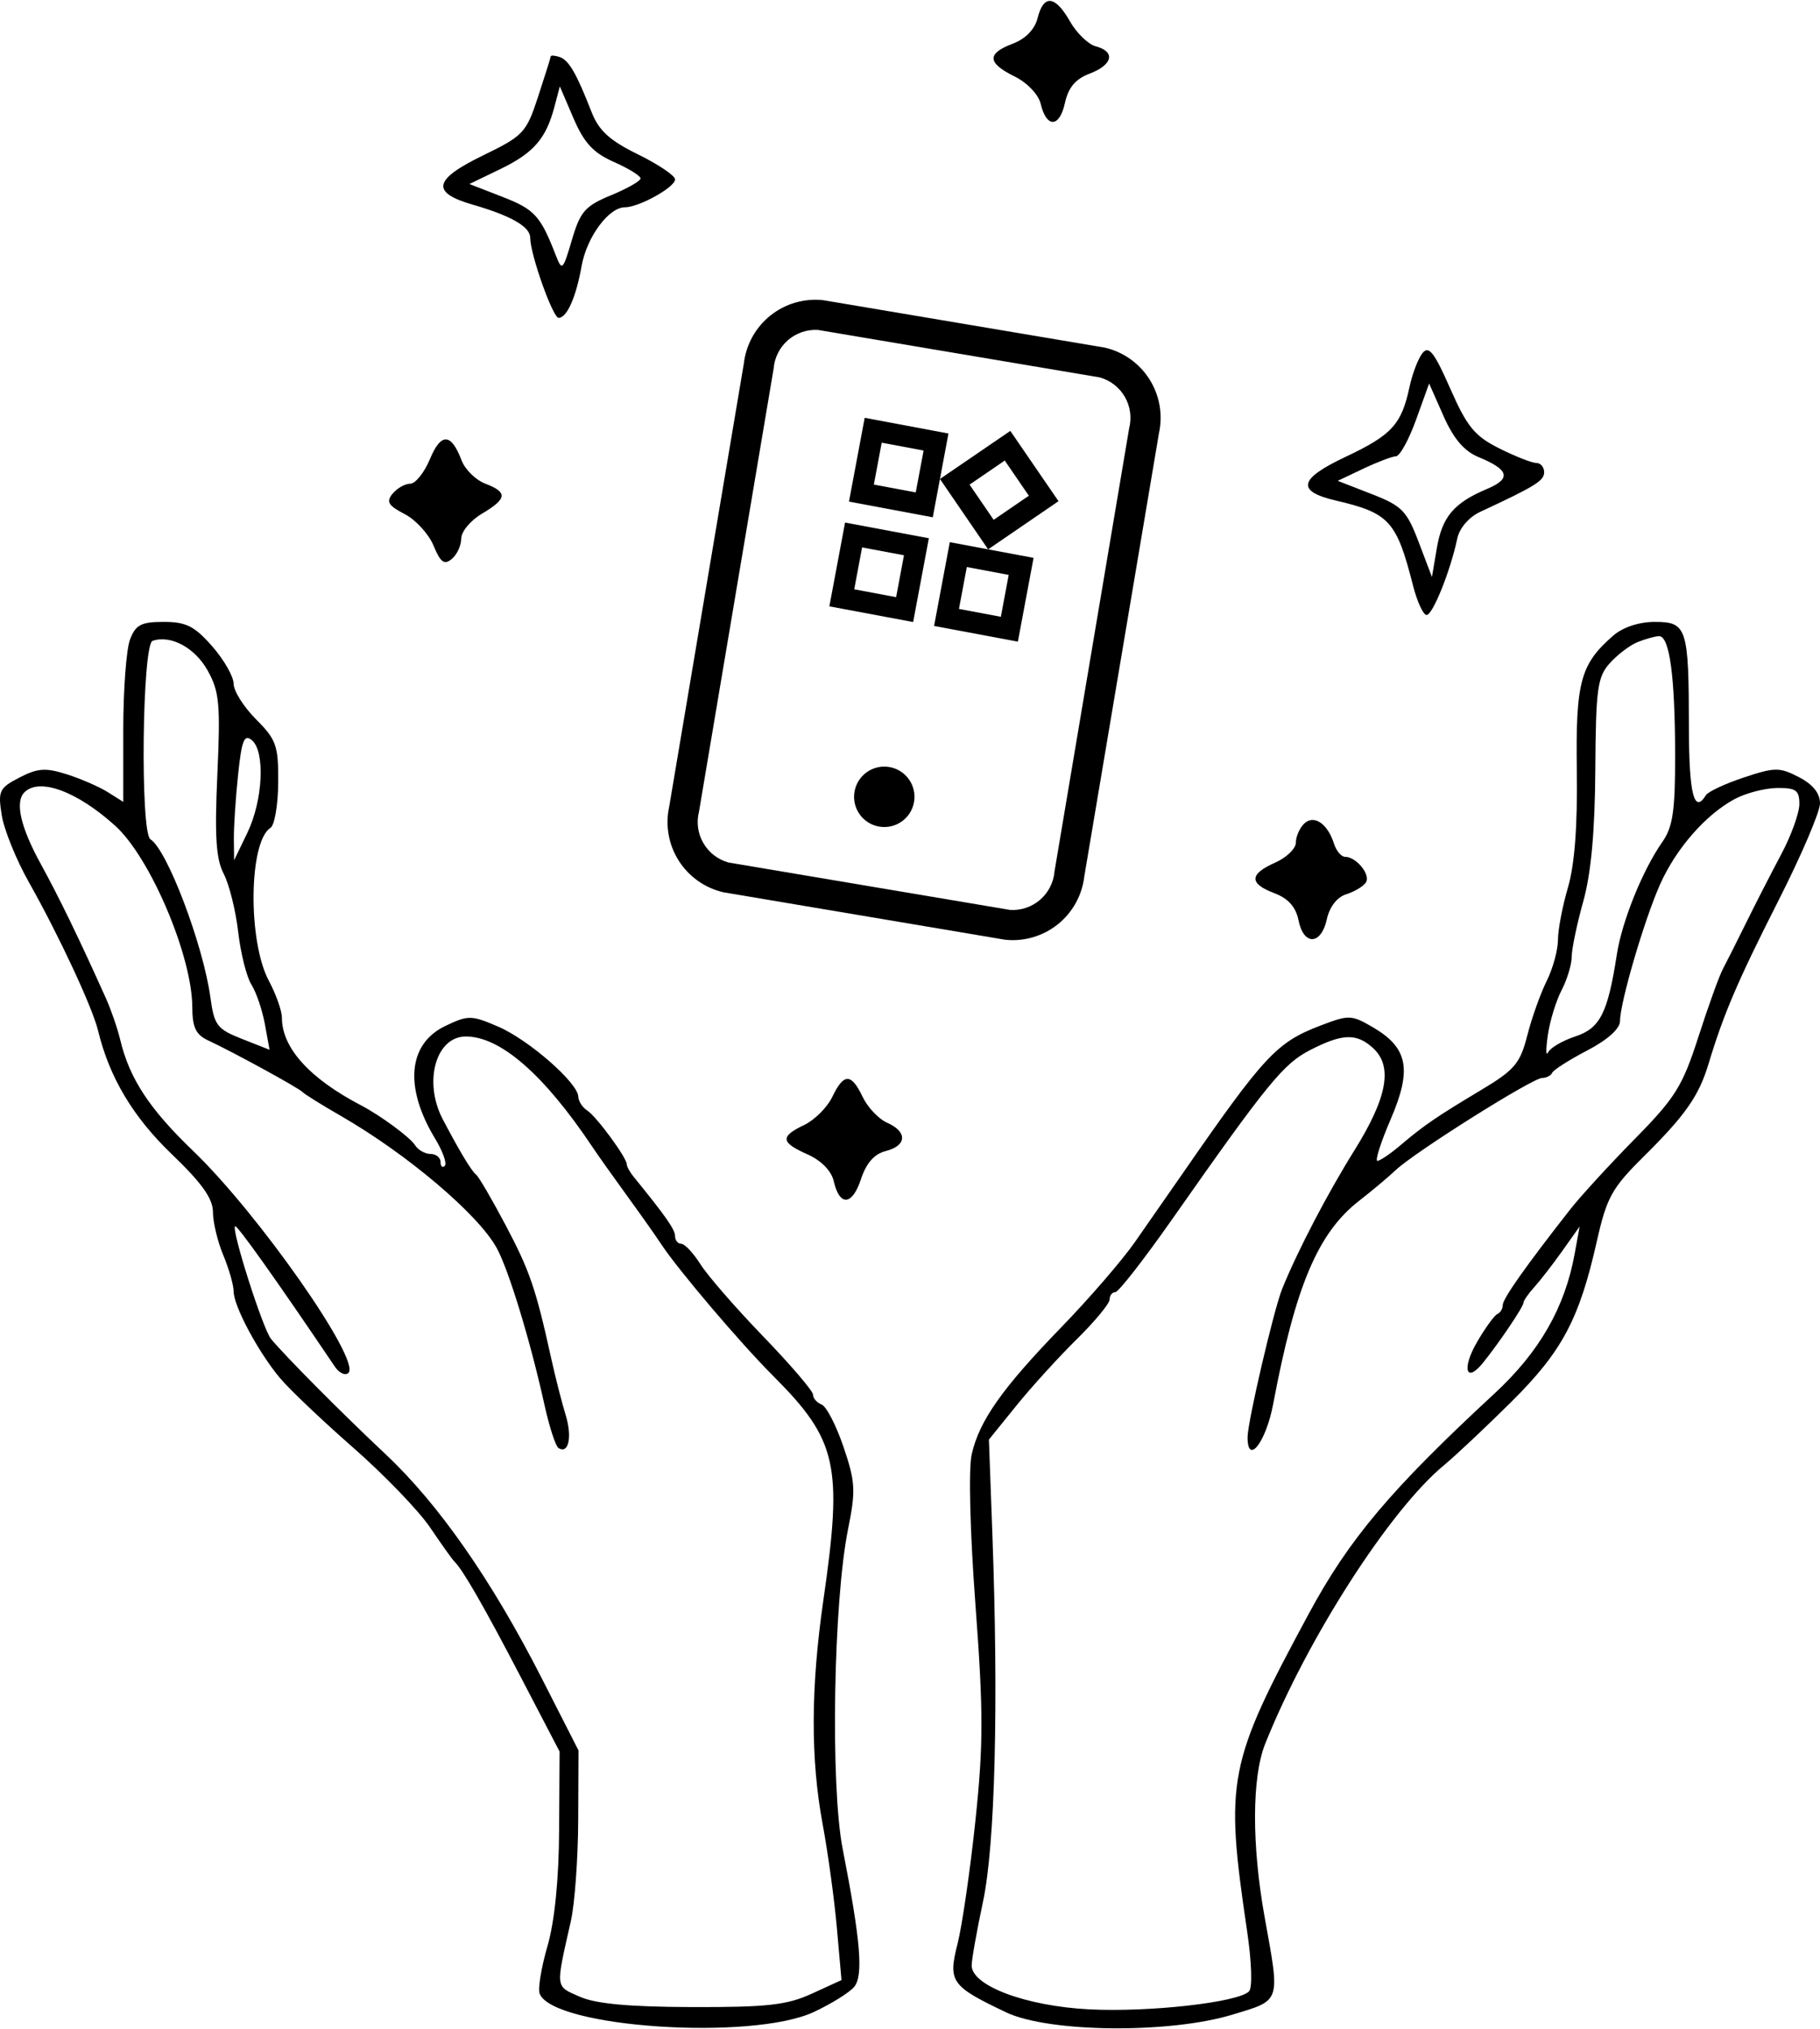 <svg width="174" height="194" viewBox="0 0 174 194" fill="none" xmlns="http://www.w3.org/2000/svg">
<path fill-rule="evenodd" clip-rule="evenodd" d="M99.201 1.721C98.929 2.808 98.053 3.712 96.822 4.177C94.322 5.123 94.376 6.016 97.014 7.318C98.201 7.904 99.284 9.039 99.49 9.911C100.042 12.254 101.289 12.227 101.808 9.86C102.136 8.364 102.818 7.552 104.176 7.038C106.382 6.204 106.672 4.933 104.77 4.434C104.048 4.245 102.936 3.172 102.297 2.05C100.88 -0.446 99.774 -0.564 99.201 1.721ZM52.651 5.395C52.641 5.516 52.097 7.25 51.442 9.249C50.312 12.697 50.043 12.983 46.171 14.864C41.438 17.163 41.176 18.401 45.179 19.561C48.891 20.638 50.691 21.675 50.691 22.738C50.691 24.306 52.85 30.388 53.406 30.388C54.2 30.388 55.073 28.42 55.604 25.433C56.096 22.666 58.194 19.818 59.742 19.818C61.09 19.818 64.54 17.901 64.54 17.151C64.54 16.794 62.946 15.718 60.998 14.761C58.266 13.418 57.249 12.488 56.547 10.689C55.101 6.982 54.377 5.739 53.494 5.448C53.041 5.298 52.661 5.274 52.651 5.395ZM52.998 10.24C52.195 13.272 51.005 14.633 47.806 16.178L44.877 17.592L48.072 18.834C51.111 20.016 51.682 20.645 53.138 24.411C53.73 25.942 53.815 25.86 54.678 22.931C55.478 20.217 55.943 19.687 58.415 18.669C59.967 18.029 61.238 17.305 61.24 17.058C61.241 16.812 60.094 16.103 58.69 15.483C56.717 14.611 55.84 13.661 54.829 11.306L53.522 8.258L52.998 10.24ZM135.999 33.754C135.587 34.264 135.031 35.712 134.761 36.972C133.989 40.585 133.073 41.586 128.619 43.687C124.163 45.788 123.907 46.963 127.707 47.851C132.835 49.051 133.517 49.802 135.093 55.986C135.487 57.53 136.07 58.793 136.389 58.793C136.977 58.793 138.67 54.575 139.322 51.483C139.532 50.484 140.432 49.438 141.51 48.936C146.783 46.485 147.628 45.961 147.628 45.147C147.628 44.659 147.29 44.26 146.876 44.26C146.462 44.26 144.87 43.633 143.338 42.867C140.982 41.688 140.26 40.807 138.65 37.149C137.125 33.684 136.599 33.009 135.999 33.754ZM135.38 40.132C134.693 42.039 133.829 43.61 133.46 43.622C133.092 43.635 131.688 44.168 130.341 44.807L127.891 45.969L131.126 47.227C134.032 48.357 134.491 48.824 135.631 51.822L136.9 55.16L137.366 52.411C137.877 49.4 138.995 48.08 142.169 46.743C144.513 45.757 144.287 44.904 141.363 43.702C139.984 43.135 138.968 41.947 138.008 39.776L136.631 36.663L135.38 40.132ZM41.107 43.882C40.566 45.181 39.718 46.242 39.223 46.242C38.729 46.242 37.97 46.669 37.537 47.192C36.896 47.965 37.109 48.328 38.682 49.143C39.745 49.693 40.991 51.054 41.451 52.167C42.116 53.775 42.474 54.036 43.192 53.439C43.69 53.024 44.097 52.145 44.097 51.483C44.097 50.822 44.987 49.754 46.075 49.11C48.488 47.682 48.556 47.061 46.393 46.237C45.48 45.89 44.46 44.886 44.126 44.006C43.13 41.383 42.166 41.344 41.107 43.882ZM12.428 61.148C12.075 62.081 11.785 65.952 11.785 69.751V76.66L10.301 75.728C9.485 75.215 7.723 74.448 6.385 74.023C4.36 73.38 3.602 73.432 1.859 74.335C-0.079 75.339 -0.205 75.608 0.166 77.937C0.387 79.322 1.559 82.212 2.771 84.358C5.636 89.436 8.841 96.313 9.377 98.533C10.454 102.993 12.718 106.788 16.422 110.34C19.299 113.1 20.358 114.587 20.358 115.872C20.358 116.838 20.803 118.696 21.347 120C21.891 121.305 22.336 122.86 22.336 123.457C22.336 124.86 24.693 129.268 26.768 131.746C27.661 132.812 30.812 135.808 33.771 138.402C36.731 140.995 40.041 144.433 41.128 146.041C42.215 147.649 43.26 149.113 43.451 149.295C44.237 150.043 46.296 153.629 49.795 160.343L53.499 167.451L53.455 174.91C53.426 179.713 53.029 183.682 52.339 186.058C51.751 188.086 51.415 190.126 51.593 190.591C52.839 193.846 71.867 195.122 77.806 192.35C79.481 191.568 81.216 190.487 81.662 189.949C82.558 188.868 82.281 185.554 80.564 176.762C79.379 170.698 79.676 153.134 81.081 146.175C81.824 142.495 81.778 141.672 80.644 138.329C79.947 136.275 79.006 134.451 78.552 134.277C78.099 134.103 77.728 133.676 77.728 133.328C77.728 132.981 75.588 130.48 72.972 127.771C70.357 125.061 67.657 121.958 66.973 120.876C66.289 119.793 65.461 118.908 65.134 118.908C64.807 118.908 64.54 118.579 64.54 118.177C64.54 117.547 63.659 116.286 60.573 112.494C60.216 112.056 59.923 111.523 59.923 111.312C59.923 110.676 57.017 106.726 56.132 106.158C55.679 105.867 55.298 105.273 55.286 104.837C55.249 103.518 50.54 99.401 47.634 98.15C45.069 97.044 44.768 97.04 42.583 98.079C39.001 99.782 38.623 103.95 41.606 108.868C42.333 110.068 42.747 111.233 42.524 111.455C42.301 111.679 42.119 111.514 42.119 111.091C42.119 110.667 41.688 110.32 41.163 110.32C40.636 110.32 39.969 109.941 39.679 109.478C39.213 108.735 36.384 106.647 34.535 105.682C29.595 103.102 26.952 100.18 26.952 97.296C26.952 96.637 26.389 95.047 25.702 93.762C23.681 89.984 23.781 80.466 25.857 79.146C26.252 78.895 26.585 76.94 26.599 74.802C26.62 71.283 26.42 70.713 24.479 68.767C23.3 67.586 22.336 66.057 22.336 65.372C22.336 64.685 21.415 63.073 20.289 61.789C18.6 59.862 17.791 59.454 15.657 59.454C13.488 59.454 12.967 59.727 12.428 61.148ZM154.234 60.765C151.093 63.494 150.633 65.195 150.751 73.657C150.824 78.948 150.543 82.667 149.904 84.842C149.377 86.633 148.947 88.891 148.947 89.86C148.947 90.828 148.461 92.595 147.869 93.786C147.275 94.977 146.442 97.318 146.016 98.989C145.337 101.657 144.807 102.287 141.655 104.175C137.31 106.777 136.154 107.568 133.883 109.493C132.92 110.311 131.931 110.979 131.686 110.98C131.442 110.98 132.014 109.186 132.959 106.992C135.006 102.239 134.609 100.172 131.273 98.22C129.207 97.011 128.969 97.003 126.23 98.051C122.049 99.65 120.87 100.916 113.101 112.136C111.781 114.044 109.703 117.029 108.484 118.769C107.265 120.51 104.119 124.151 101.491 126.861C95.81 132.721 93.623 135.821 92.897 139.047C92.586 140.428 92.739 146.497 93.26 153.457C94.021 163.634 94.02 166.798 93.253 174.067C92.755 178.791 91.987 184.081 91.547 185.823C90.626 189.462 90.918 189.875 96.192 192.384C100.261 194.32 111.773 194.439 117.814 192.606C122.505 191.183 122.392 191.524 120.911 183.316C119.662 176.39 119.679 169.907 120.955 166.716C124.981 156.644 132.874 144.352 138.066 140.064C139.154 139.166 142.046 136.444 144.492 134.017C149.35 129.196 150.985 126.125 152.665 118.665C153.611 114.468 154.1 113.584 157.136 110.576C161.136 106.614 162.418 104.781 163.349 101.689C164.782 96.936 166.14 93.764 170.004 86.145C172.199 81.82 173.997 77.62 174 76.812C174.003 75.837 173.325 74.99 171.985 74.296C170.135 73.338 169.688 73.34 166.717 74.329C164.931 74.923 163.301 75.684 163.094 76.019C161.961 77.856 161.475 75.919 161.467 69.528C161.455 60.007 161.276 59.454 158.203 59.454C156.696 59.454 155.159 59.962 154.234 60.765ZM14.588 61.266C13.59 61.605 13.394 79.626 14.381 80.237C15.979 81.226 19.428 90.324 20.118 95.371C20.482 98.029 20.754 98.385 23.144 99.325L25.77 100.359L25.323 97.907C25.077 96.56 24.5 94.862 24.038 94.135C23.578 93.409 23.009 91.142 22.772 89.099C22.537 87.056 21.914 84.554 21.389 83.539C20.649 82.112 20.512 79.968 20.78 74.043C21.084 67.316 20.972 66.114 19.856 64.109C18.637 61.921 16.329 60.675 14.588 61.266ZM156.53 61.399C155.805 61.697 154.618 62.603 153.893 63.413C152.722 64.72 152.568 65.862 152.519 73.565C152.481 79.501 152.117 83.489 151.365 86.182C150.76 88.347 150.264 90.725 150.262 91.466C150.259 92.208 149.825 93.644 149.297 94.658C148.769 95.673 148.177 97.605 147.981 98.952C147.786 100.3 147.794 101.047 147.999 100.613C148.204 100.18 149.375 99.493 150.599 99.088C152.979 98.302 153.707 96.867 154.577 91.251C155.072 88.054 157.042 83.183 158.928 80.491C159.927 79.066 160.156 77.519 160.15 72.234C160.141 64.603 159.615 60.759 158.587 60.817C158.182 60.84 157.256 61.102 156.53 61.399ZM22.76 74.082C22.526 76.316 22.346 79.067 22.358 80.195L22.381 82.245L23.655 79.602C25.142 76.517 25.367 71.834 24.079 70.763C23.348 70.154 23.106 70.761 22.76 74.082ZM2.333 75.749C1.416 76.667 1.962 79.066 3.886 82.575C5.681 85.847 7.582 89.767 10.135 95.456C10.624 96.546 11.237 98.33 11.498 99.42C12.384 103.124 14.286 106.018 18.48 110.046C24.709 116.029 34.517 130.046 33.317 131.248C33.021 131.545 32.432 131.273 32.008 130.646C26.402 122.337 22.646 117.055 22.472 117.23C22.114 117.588 25.134 127.054 25.905 127.995C27.247 129.628 32.663 135.081 36.903 139.064C41.96 143.817 47.032 151.102 51.801 160.46L55.307 167.343L55.279 174.008C55.263 177.674 54.948 182.011 54.579 183.646C53.103 190.183 53.063 189.844 55.428 190.888C56.97 191.57 60.146 191.862 66.188 191.879C73.352 191.899 75.228 191.689 77.606 190.601L80.451 189.299L80.01 184.326C79.769 181.59 79.156 177.123 78.649 174.398C77.485 168.132 77.509 161.341 78.725 152.928C80.585 140.074 80.043 137.668 73.915 131.537C70.801 128.423 64.831 121.4 63.221 118.956C62.677 118.131 61.193 116.028 59.923 114.283C58.654 112.539 57.17 110.446 56.626 109.633C52.001 102.72 47.838 99.09 44.537 99.09C41.662 99.09 40.454 103.438 42.336 107.017C43.952 110.092 45.084 111.97 45.525 112.306C45.766 112.49 47.026 114.647 48.325 117.101C50.641 121.475 51.219 123.158 52.685 129.807C53.085 131.624 53.71 134.075 54.072 135.253C54.723 137.371 54.368 139.039 53.396 138.437C53.121 138.266 52.516 136.403 52.051 134.297C50.7 128.167 48.629 121.376 47.474 119.288C45.689 116.062 38.886 110.304 32.557 106.665C30.744 105.622 29.112 104.605 28.93 104.406C28.575 104.017 22.301 100.585 19.868 99.45C18.727 98.917 18.389 98.199 18.385 96.305C18.374 91.4 14.374 81.98 11.011 78.942C7.363 75.645 3.76 74.32 2.333 75.749ZM165.819 76.403C163.047 77.907 160.229 81.137 158.706 84.557C157.198 87.945 154.882 95.848 154.882 97.609C154.882 98.344 153.705 99.403 151.749 100.425C150.026 101.325 148.518 102.285 148.398 102.558C148.276 102.831 147.845 103.053 147.438 103.053C146.527 103.053 135.267 110.136 133.45 111.852C132.725 112.537 131.152 113.856 129.955 114.784C126.001 117.852 123.848 122.937 121.718 134.243C121.037 137.86 119.272 140.144 119.272 137.408C119.272 135.946 121.783 125.185 122.587 123.201C124.065 119.555 126.89 114.139 129.479 109.99C132.646 104.913 133.186 101.934 131.255 100.183C129.685 98.76 128.352 98.804 125.269 100.379C122.706 101.689 121.192 103.545 112.07 116.553C109.378 120.391 106.93 123.532 106.63 123.532C106.33 123.532 106.084 123.848 106.084 124.235C106.084 124.622 104.67 126.331 102.942 128.034C101.213 129.736 98.617 132.59 97.171 134.378L94.544 137.627L94.873 146.599C95.476 163.006 95.137 176.368 93.98 181.802C93.383 184.602 92.895 187.346 92.895 187.899C92.895 189.845 98.099 191.789 104.127 192.096C109.875 192.388 118.354 191.436 119.408 190.381C119.75 190.038 119.672 187.617 119.222 184.573C117.086 170.112 117.373 168.646 125.139 154.249C128.986 147.119 132.991 142.373 142.874 133.23C147.172 129.254 149.606 125.016 150.542 119.879L151.019 117.256L149.38 119.568C148.479 120.84 147.271 122.401 146.696 123.036C146.121 123.672 145.65 124.353 145.65 124.549C145.65 124.929 143.318 128.386 141.78 130.287C140.151 132.301 139.733 130.845 141.21 128.303C141.996 126.95 142.871 125.745 143.155 125.624C143.439 125.502 143.671 125.113 143.671 124.758C143.671 124.156 145.864 121.049 150.117 115.624C151.106 114.364 153.882 111.333 156.288 108.89C160.166 104.951 160.853 103.85 162.366 99.152C163.304 96.239 164.353 93.323 164.697 92.674C165.042 92.025 166.056 90.007 166.952 88.19C167.848 86.373 169.356 83.43 170.304 81.651C171.251 79.871 172.027 77.716 172.027 76.861C172.027 75.544 171.701 75.312 169.884 75.335C168.705 75.349 166.876 75.83 165.819 76.403ZM124.664 78.759C124.237 79.187 123.888 79.999 123.888 80.564C123.888 81.129 122.998 81.986 121.91 82.469C119.418 83.574 119.4 84.471 121.852 85.397C123.164 85.894 123.89 86.713 124.144 87.982C124.631 90.423 126.307 90.366 126.849 87.889C127.112 86.688 127.831 85.765 128.715 85.489C129.506 85.241 130.349 84.734 130.588 84.36C131.06 83.623 129.668 81.914 128.596 81.914C128.232 81.914 127.754 81.347 127.534 80.653C126.919 78.712 125.588 77.834 124.664 78.759ZM79.571 104.864C79.095 105.859 77.892 107.065 76.898 107.542C74.558 108.666 74.62 109.211 77.215 110.366C78.509 110.941 79.484 111.938 79.707 112.913C80.265 115.358 81.474 115.272 82.312 112.73C82.82 111.187 83.588 110.317 84.683 110.041C86.704 109.532 86.772 108.199 84.82 107.339C84.005 106.98 82.951 105.869 82.476 104.87C81.387 102.578 80.666 102.576 79.571 104.864Z" fill="black"/>
<path d="M84.061 79.026C85.635 79.291 87.124 78.231 87.389 76.657C87.654 75.084 86.594 73.594 85.021 73.329C83.448 73.064 81.958 74.125 81.693 75.698C81.428 77.271 82.488 78.761 84.061 79.026Z" fill="black"/>
<path d="M96.086 89.839L69.158 85.303C67.389 84.895 65.853 83.806 64.883 82.271C63.913 80.736 63.589 78.881 63.98 77.108L71.116 34.742C71.327 32.939 72.242 31.293 73.66 30.16C75.079 29.028 76.888 28.502 78.693 28.696L105.621 33.232C107.39 33.639 108.926 34.729 109.896 36.264C110.866 37.798 111.19 39.654 110.799 41.427L103.663 83.792C103.452 85.595 102.538 87.242 101.119 88.375C99.7 89.507 97.891 90.033 96.086 89.839ZM78.213 31.544C77.165 31.48 76.132 31.828 75.338 32.516C74.544 33.204 74.051 34.175 73.965 35.222L66.829 77.588C66.567 78.605 66.715 79.685 67.24 80.595C67.765 81.505 68.626 82.172 69.638 82.455L96.566 86.99C97.614 87.055 98.647 86.706 99.441 86.019C100.235 85.331 100.728 84.359 100.815 83.312L107.951 40.947C108.212 39.929 108.065 38.85 107.539 37.94C107.014 37.03 106.153 36.362 105.141 36.08L78.213 31.544Z" fill="black"/>
<path d="M96.059 44.029L98.362 47.393L94.998 49.696L92.695 46.331L96.059 44.029ZM88.3 43.072L87.549 47.077L83.544 46.327L84.295 42.322L88.3 43.072ZM96.436 54.961L95.686 58.965L91.681 58.215L92.431 54.21L96.436 54.961ZM86.424 53.085L85.674 57.09L81.669 56.339L82.419 52.334L86.424 53.085ZM96.59 41.195L89.863 45.791L94.469 52.519L101.197 47.914L96.59 41.195ZM90.677 41.445L82.668 39.944L81.167 47.954L89.177 49.455L90.677 41.445ZM98.814 53.333L90.804 51.833L89.303 59.843L97.313 61.343L98.814 53.333ZM88.802 51.458L80.792 49.957L79.291 57.967L87.301 59.467L88.802 51.458Z" fill="black"/>
</svg>
